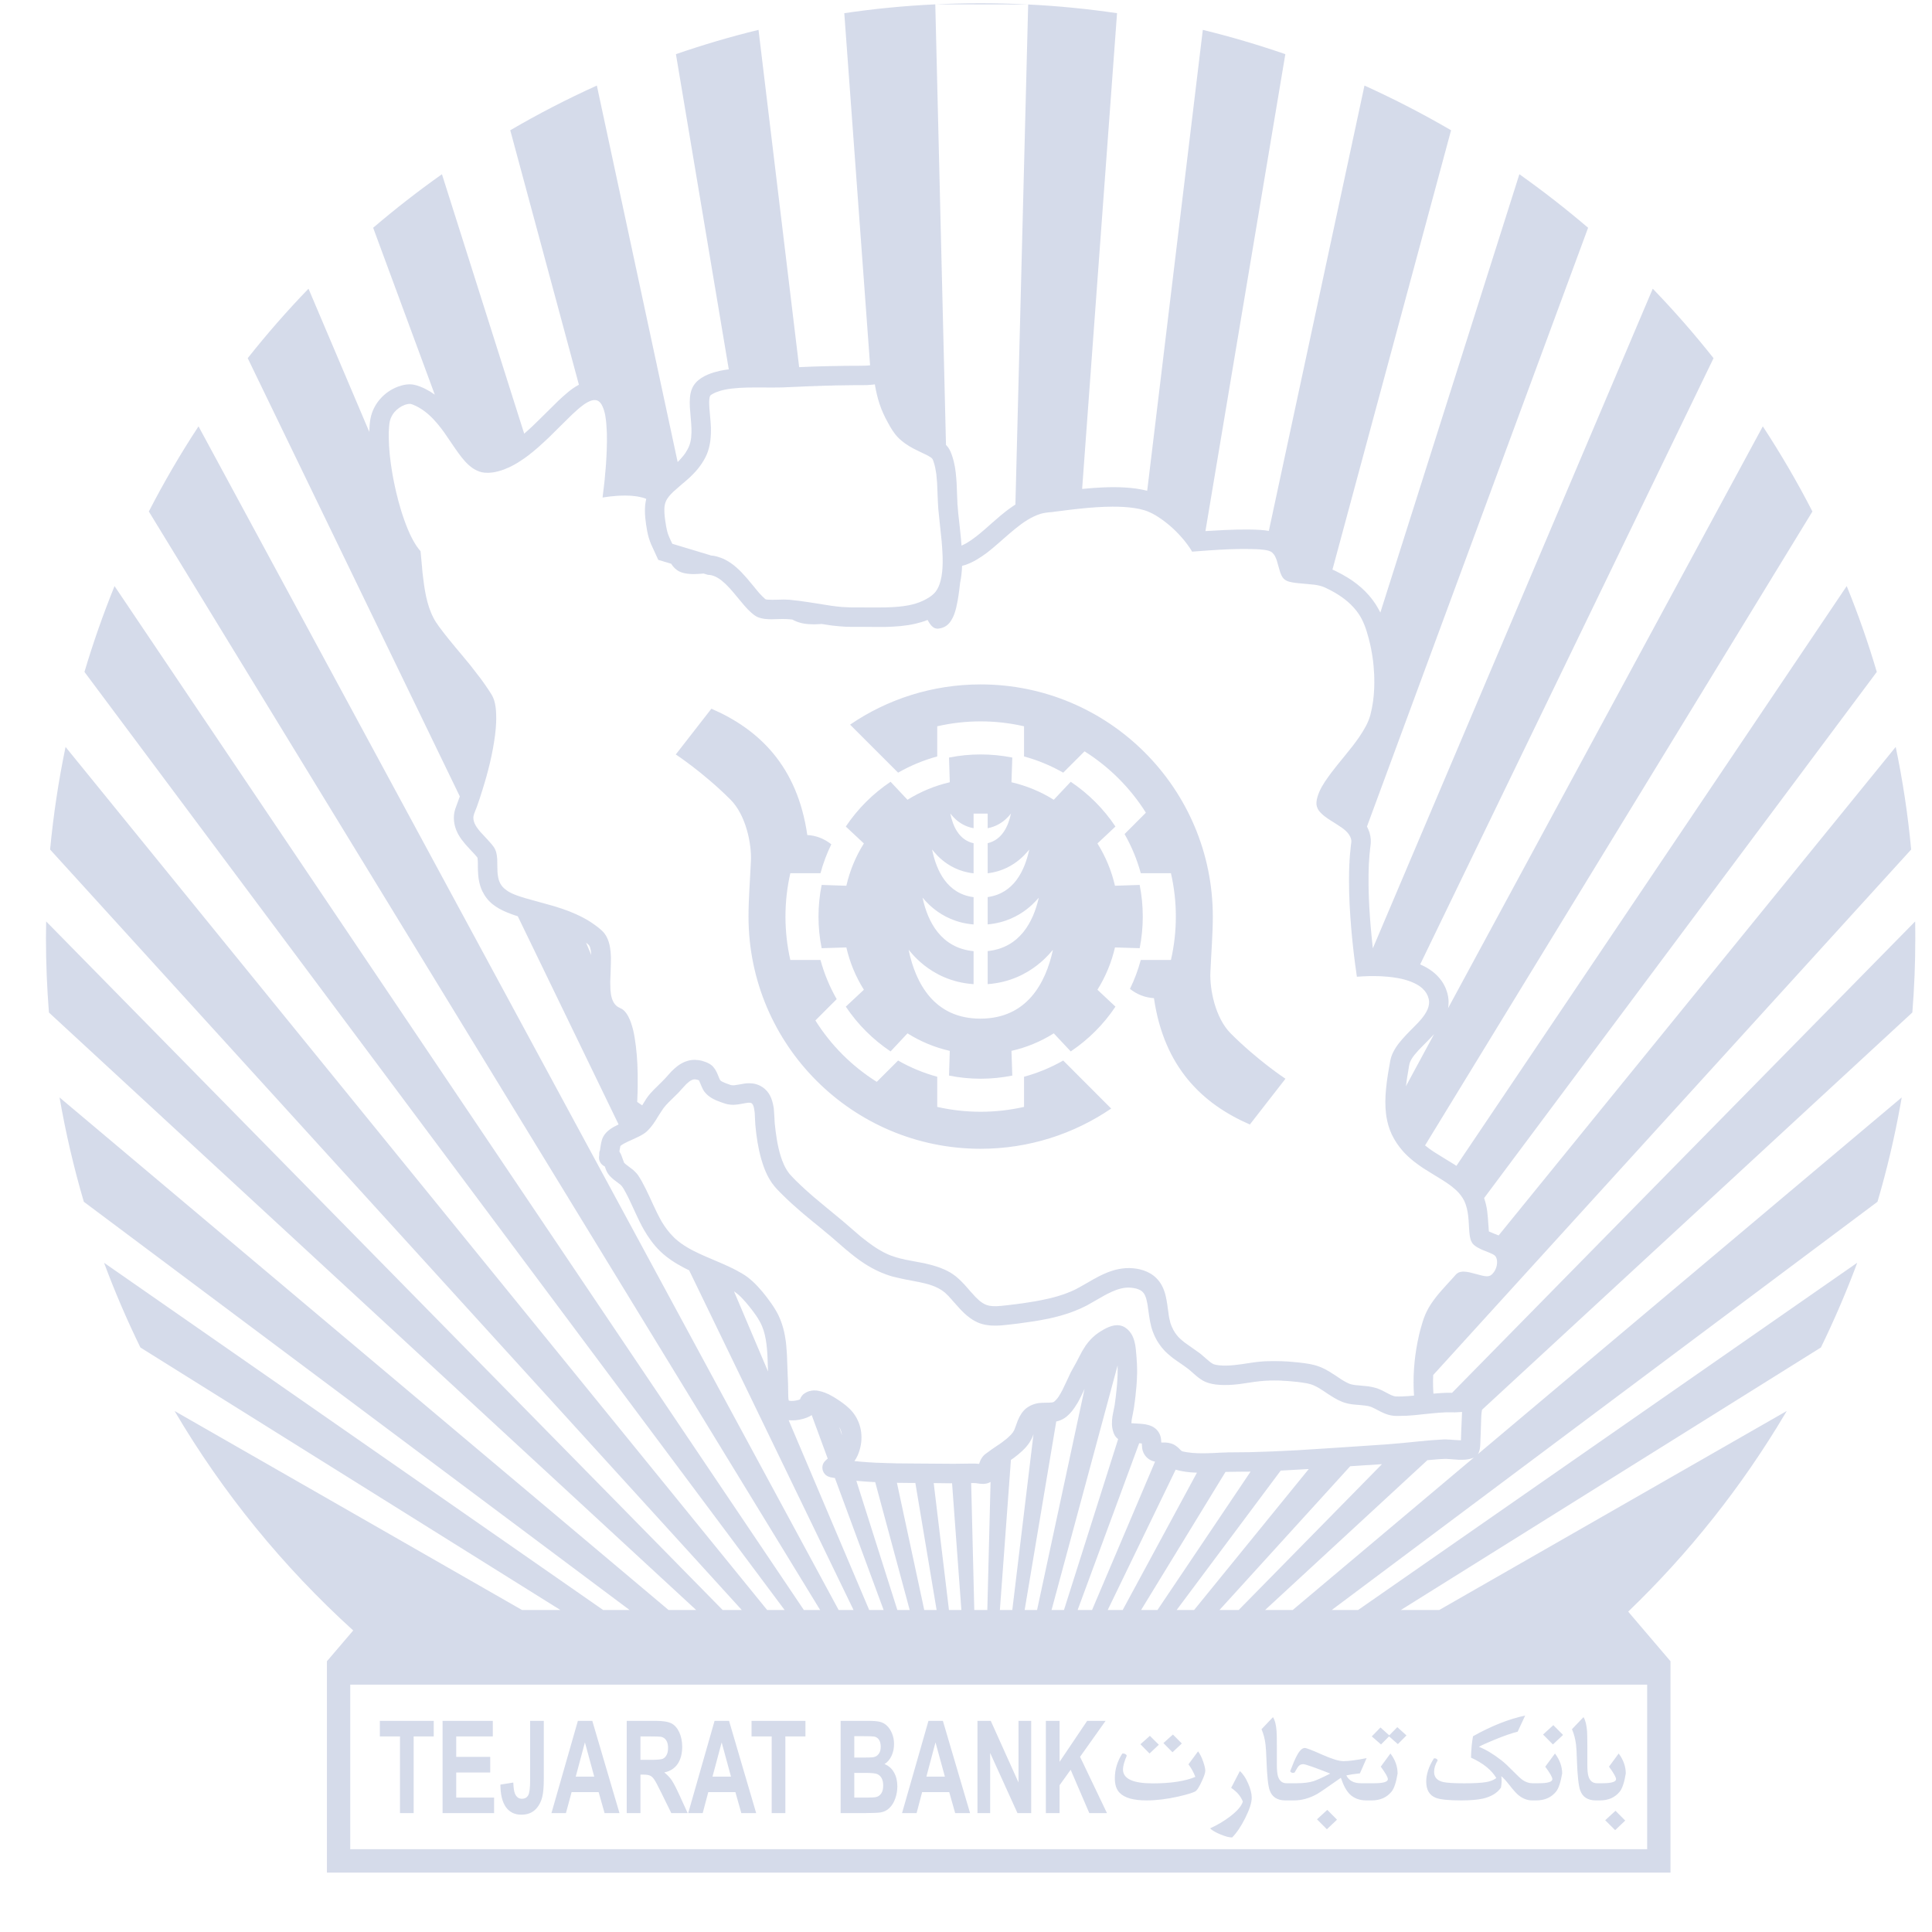 <svg width="28" height="28" viewBox="0 0 28 28" fill="none" xmlns="http://www.w3.org/2000/svg">
<g style="mix-blend-mode:multiply" opacity="0.2">
<path fill-rule="evenodd" clip-rule="evenodd" d="M24.21 27.139H4.738V24.076L5.119 23.63C4.104 22.709 3.229 21.637 2.53 20.449L7.565 23.333H8.121L2.035 19.529C1.84 19.13 1.664 18.721 1.508 18.301L8.741 23.333H9.124L1.215 17.417C1.07 16.924 0.952 16.419 0.863 15.905L9.689 23.333H10.089L0.709 14.674C0.681 14.317 0.666 13.957 0.666 13.593C0.666 13.513 0.667 13.434 0.669 13.354L10.473 23.333H10.75L0.726 12.312C0.774 11.808 0.849 11.312 0.95 10.825L11.118 23.333H11.371L1.224 9.738C1.35 9.314 1.496 8.899 1.66 8.494L11.65 23.333H11.886L2.157 7.413C2.376 6.988 2.616 6.576 2.877 6.179L12.154 23.333H12.37L9.988 18.411C9.963 18.399 9.937 18.386 9.912 18.373C9.789 18.308 9.671 18.233 9.569 18.135C9.474 18.043 9.396 17.934 9.33 17.819C9.247 17.672 9.183 17.514 9.109 17.362C9.086 17.317 9.063 17.272 9.038 17.229C9.023 17.205 9.011 17.186 8.99 17.168C8.957 17.141 8.922 17.118 8.889 17.091C8.858 17.064 8.826 17.035 8.805 16.999C8.787 16.97 8.776 16.937 8.765 16.905L8.764 16.905C8.74 16.892 8.721 16.878 8.705 16.855C8.69 16.834 8.682 16.808 8.681 16.782C8.68 16.759 8.684 16.76 8.685 16.738C8.685 16.732 8.684 16.727 8.684 16.721C8.685 16.696 8.687 16.694 8.695 16.671C8.7 16.636 8.705 16.601 8.712 16.566C8.719 16.533 8.727 16.503 8.743 16.473C8.789 16.388 8.879 16.337 8.965 16.296L7.504 13.279C7.492 13.275 7.481 13.272 7.457 13.264C7.308 13.213 7.152 13.146 7.053 13.017C7.028 12.985 7.007 12.95 6.989 12.913C6.968 12.869 6.954 12.823 6.944 12.775C6.932 12.719 6.928 12.661 6.926 12.604C6.925 12.548 6.928 12.492 6.921 12.436C6.92 12.432 6.921 12.432 6.918 12.428C6.908 12.415 6.898 12.403 6.887 12.39C6.84 12.339 6.791 12.289 6.745 12.236C6.708 12.192 6.672 12.147 6.644 12.096C6.6 12.018 6.575 11.929 6.578 11.839C6.579 11.798 6.587 11.759 6.599 11.721C6.62 11.661 6.643 11.602 6.664 11.542L3.59 5.191C3.867 4.841 4.161 4.505 4.471 4.184L5.352 6.259C5.354 6.194 5.357 6.127 5.37 6.063C5.411 5.853 5.568 5.678 5.767 5.604C5.841 5.576 5.927 5.56 6.005 5.577C6.061 5.589 6.114 5.611 6.166 5.637C6.213 5.661 6.258 5.688 6.301 5.719L5.408 3.301C5.728 3.028 6.06 2.769 6.405 2.525L7.597 6.285C7.636 6.252 7.673 6.217 7.71 6.183C7.841 6.059 7.966 5.93 8.095 5.805C8.185 5.722 8.28 5.633 8.39 5.576L7.395 1.888C7.8 1.651 8.219 1.435 8.65 1.24L9.821 6.696C9.831 6.687 9.84 6.678 9.849 6.668C9.88 6.635 9.91 6.6 9.935 6.562C9.956 6.53 9.975 6.496 9.989 6.46C10.02 6.379 10.023 6.292 10.021 6.206C10.017 6.104 10.004 6.003 9.998 5.901C9.994 5.809 9.994 5.714 10.031 5.628C10.087 5.5 10.225 5.433 10.352 5.395C10.377 5.388 10.403 5.381 10.43 5.375C10.47 5.366 10.511 5.36 10.552 5.354L10.562 5.353L9.796 0.785C10.187 0.65 10.586 0.532 10.993 0.433L11.582 5.321C11.655 5.317 11.697 5.316 11.798 5.312C11.947 5.308 12.095 5.304 12.243 5.302C12.346 5.3 12.451 5.303 12.554 5.299C12.573 5.298 12.591 5.296 12.61 5.295L12.236 0.191C12.669 0.127 13.109 0.084 13.555 0.063L13.71 6.448C13.722 6.46 13.733 6.473 13.743 6.487C13.769 6.523 13.786 6.568 13.8 6.61C13.835 6.713 13.851 6.823 13.859 6.932C13.863 6.979 13.866 7.027 13.867 7.074C13.87 7.15 13.872 7.226 13.876 7.301C13.879 7.349 13.884 7.397 13.888 7.444C13.902 7.568 13.916 7.692 13.928 7.817C13.931 7.847 13.933 7.877 13.935 7.907L13.938 7.906C13.962 7.895 13.985 7.884 14.008 7.871C14.103 7.815 14.189 7.744 14.272 7.672C14.348 7.606 14.423 7.538 14.5 7.473C14.542 7.439 14.541 7.439 14.583 7.406C14.627 7.373 14.671 7.341 14.716 7.312L14.901 0.065C15.336 0.086 15.765 0.129 16.189 0.191L15.683 7.086C15.889 7.066 16.096 7.053 16.303 7.065C16.411 7.072 16.521 7.085 16.626 7.113L17.432 0.433C17.838 0.532 18.237 0.65 18.628 0.785L17.47 7.697C17.559 7.691 17.649 7.686 17.738 7.682C17.819 7.679 17.854 7.677 17.936 7.675C18.045 7.673 18.155 7.673 18.265 7.68C18.306 7.683 18.348 7.687 18.389 7.694L19.775 1.24C20.205 1.435 20.624 1.651 21.03 1.888L19.311 8.255C19.325 8.261 19.338 8.267 19.352 8.273C19.416 8.304 19.479 8.339 19.539 8.376C19.72 8.488 19.879 8.642 19.98 8.83C19.989 8.846 19.997 8.862 20.005 8.878L22.02 2.525C22.364 2.769 22.696 3.028 23.016 3.301L19.811 11.979C19.842 12.036 19.862 12.099 19.866 12.164C19.869 12.207 19.864 12.248 19.858 12.29C19.854 12.322 19.851 12.355 19.848 12.387C19.842 12.458 19.842 12.457 19.838 12.528C19.822 12.935 19.852 13.34 19.896 13.744L23.953 4.184C24.263 4.505 24.557 4.841 24.834 5.191L20.582 13.977C20.708 14.031 20.82 14.109 20.899 14.225C20.927 14.267 20.95 14.312 20.966 14.361C20.984 14.413 20.994 14.467 20.994 14.523C20.994 14.552 20.992 14.582 20.987 14.611L25.548 6.179C25.808 6.576 26.049 6.988 26.267 7.413L20.653 16.6C20.693 16.633 20.735 16.663 20.778 16.692C20.877 16.756 20.98 16.815 21.08 16.878C21.089 16.884 21.098 16.89 21.107 16.897L26.764 8.494C26.929 8.899 27.075 9.314 27.2 9.738L21.509 17.363C21.519 17.393 21.528 17.424 21.536 17.456C21.566 17.584 21.566 17.716 21.578 17.847C21.622 17.868 21.668 17.884 21.713 17.902L21.719 17.905L27.474 10.825C27.576 11.312 27.651 11.808 27.698 12.312L20.771 19.928C20.77 19.951 20.769 19.975 20.769 19.998C20.768 20.064 20.769 20.131 20.774 20.198L20.791 20.196C20.847 20.191 20.847 20.191 20.903 20.188C20.96 20.186 20.96 20.185 21.017 20.185C21.026 20.185 21.035 20.186 21.044 20.186L27.756 13.354L27.757 13.414C27.758 13.473 27.758 13.533 27.758 13.593C27.758 13.957 27.744 14.317 27.715 14.674L21.479 20.431C21.476 20.447 21.474 20.464 21.471 20.48C21.466 20.524 21.465 20.626 21.463 20.67C21.46 20.761 21.457 20.851 21.453 20.941C21.451 20.982 21.446 21.017 21.43 21.054C21.427 21.061 21.423 21.068 21.419 21.074L27.561 15.905L27.544 16.002C27.458 16.483 27.346 16.955 27.21 17.417L19.301 23.333H19.683L26.916 18.301L26.887 18.38C26.738 18.772 26.572 19.155 26.39 19.529L20.303 23.333H20.859L25.895 20.449L25.867 20.496C25.241 21.55 24.476 22.512 23.597 23.357L24.21 24.076V27.139ZM23.872 24.415H5.076V26.8H23.872V24.415ZM18.141 26.053C18.141 26.126 18.109 26.225 18.045 26.352C17.984 26.473 17.921 26.566 17.857 26.63C17.815 26.63 17.759 26.616 17.688 26.586C17.618 26.557 17.568 26.528 17.537 26.498C17.647 26.448 17.745 26.389 17.831 26.323C17.933 26.244 17.993 26.174 18.012 26.11C17.984 26.035 17.928 25.968 17.843 25.911L17.969 25.668C18.014 25.707 18.054 25.766 18.088 25.845C18.123 25.924 18.141 25.993 18.141 26.053ZM23.554 26.385L23.408 26.524L23.264 26.38L23.413 26.243L23.554 26.385ZM19.377 26.372L19.23 26.511L19.087 26.367L19.236 26.23L19.377 26.372ZM7.683 24.94H7.881V25.786C7.881 25.897 7.874 25.982 7.859 26.041C7.84 26.119 7.805 26.182 7.755 26.229C7.704 26.276 7.638 26.3 7.555 26.3C7.458 26.3 7.384 26.263 7.331 26.189C7.279 26.115 7.253 26.006 7.252 25.864L7.439 25.834C7.442 25.911 7.45 25.965 7.464 25.997C7.486 26.045 7.518 26.069 7.562 26.069C7.606 26.069 7.637 26.052 7.656 26.017C7.674 25.983 7.683 25.912 7.683 25.803V24.94ZM8.978 26.277H8.762L8.676 25.973H8.284L8.202 26.277H7.992L8.375 24.94H8.584L8.978 26.277ZM7.142 25.166H6.612V25.462H7.105V25.688H6.612V26.052H7.161V26.277H6.414V24.94H7.142V25.166ZM9.282 26.277H9.083V24.94H9.501C9.606 24.94 9.682 24.952 9.73 24.976C9.777 25 9.815 25.043 9.844 25.104C9.872 25.165 9.887 25.236 9.887 25.315C9.887 25.415 9.865 25.498 9.822 25.563C9.778 25.628 9.714 25.67 9.627 25.687C9.67 25.721 9.706 25.758 9.734 25.799C9.762 25.84 9.799 25.912 9.847 26.016L9.966 26.277H9.729L9.586 25.986C9.535 25.882 9.5 25.816 9.481 25.789C9.463 25.762 9.443 25.744 9.422 25.734C9.401 25.724 9.368 25.719 9.322 25.719H9.282V26.277ZM10.959 26.277H10.744L10.658 25.973H10.265L10.184 26.277H9.974L10.356 24.94H10.566L10.959 26.277ZM11.673 25.166H11.382V26.277H11.184V25.166H10.892V24.94H11.673V25.166ZM12.517 26.277H12.183V24.94H12.575C12.653 24.94 12.711 24.944 12.749 24.953C12.787 24.962 12.822 24.98 12.852 25.008C12.882 25.036 12.907 25.073 12.927 25.12C12.947 25.166 12.957 25.219 12.957 25.276C12.957 25.339 12.945 25.396 12.92 25.449C12.895 25.501 12.862 25.54 12.819 25.566C12.879 25.59 12.925 25.631 12.957 25.688C12.989 25.745 13.005 25.812 13.005 25.889C13.005 25.95 12.995 26.009 12.974 26.067C12.954 26.124 12.925 26.17 12.889 26.204C12.853 26.239 12.809 26.26 12.756 26.268C12.723 26.273 12.643 26.276 12.517 26.277ZM14.059 26.277H13.843L13.757 25.973H13.364L13.284 26.277H13.073L13.456 24.94H13.665L14.059 26.277ZM14.35 26.277H14.166V24.94H14.359L14.761 25.833V24.94H14.945V26.277H14.746L14.35 25.405V26.277ZM15.356 26.277H15.157V24.94H15.356V25.534L15.756 24.94H16.023L15.653 25.461L16.043 26.277H15.787L15.517 25.649L15.356 25.873V26.277ZM6.286 25.166H5.995V26.277H5.797V25.166H5.505V24.94H6.286V25.166ZM22.264 26.093H22.205C22.138 26.093 22.074 26.069 22.013 26.022C21.98 25.996 21.937 25.949 21.884 25.881C21.831 25.813 21.789 25.767 21.758 25.742C21.761 25.764 21.763 25.786 21.763 25.81C21.763 25.841 21.759 25.874 21.753 25.908C21.699 25.986 21.611 26.039 21.49 26.067C21.413 26.084 21.308 26.093 21.175 26.093C20.994 26.093 20.871 26.08 20.808 26.055C20.716 26.018 20.67 25.94 20.67 25.82C20.67 25.713 20.707 25.6 20.782 25.483C20.81 25.481 20.828 25.491 20.836 25.513C20.801 25.571 20.784 25.626 20.784 25.68C20.784 25.756 20.827 25.805 20.914 25.826C20.963 25.838 21.065 25.845 21.22 25.845C21.364 25.845 21.468 25.839 21.534 25.828C21.594 25.819 21.645 25.799 21.686 25.769C21.616 25.651 21.494 25.553 21.319 25.473C21.322 25.35 21.332 25.247 21.348 25.163C21.611 25.015 21.863 24.915 22.104 24.863L21.995 25.097C21.91 25.118 21.8 25.156 21.666 25.211C21.558 25.255 21.48 25.29 21.433 25.316C21.528 25.352 21.637 25.417 21.76 25.512C21.806 25.548 21.863 25.601 21.93 25.67C21.991 25.732 22.035 25.774 22.063 25.794C22.109 25.827 22.158 25.844 22.208 25.844H22.301C22.433 25.844 22.498 25.824 22.498 25.785C22.498 25.757 22.464 25.697 22.395 25.604L22.536 25.413C22.605 25.505 22.64 25.602 22.64 25.703C22.618 25.831 22.589 25.919 22.552 25.965C22.483 26.05 22.388 26.093 22.264 26.093ZM23.187 26.093H23.128C23.012 26.093 22.937 26.045 22.902 25.949C22.878 25.884 22.862 25.74 22.854 25.515C22.851 25.404 22.846 25.327 22.841 25.284C22.83 25.2 22.811 25.126 22.782 25.061L22.949 24.886C22.977 24.93 22.994 24.999 23.001 25.091C23.003 25.124 23.005 25.195 23.005 25.303V25.572C23.005 25.652 23.01 25.71 23.022 25.746C23.042 25.811 23.084 25.844 23.146 25.844H23.224C23.355 25.844 23.421 25.824 23.421 25.785C23.421 25.757 23.387 25.697 23.319 25.604L23.459 25.413C23.528 25.505 23.562 25.602 23.562 25.703C23.541 25.831 23.512 25.919 23.475 25.965C23.407 26.05 23.311 26.093 23.187 26.093ZM17.468 25.664C17.468 25.693 17.451 25.744 17.416 25.818C17.382 25.892 17.354 25.938 17.332 25.956C17.305 25.977 17.221 26.004 17.081 26.036C16.914 26.074 16.76 26.093 16.618 26.093C16.427 26.093 16.296 26.056 16.225 25.981C16.179 25.934 16.157 25.864 16.157 25.771C16.157 25.645 16.193 25.526 16.265 25.414C16.268 25.413 16.271 25.413 16.275 25.413C16.302 25.413 16.32 25.424 16.33 25.444C16.293 25.532 16.275 25.598 16.275 25.644C16.275 25.779 16.419 25.846 16.708 25.846C16.97 25.846 17.176 25.814 17.324 25.752C17.299 25.686 17.265 25.625 17.224 25.57L17.363 25.382C17.39 25.417 17.416 25.467 17.438 25.532C17.458 25.591 17.468 25.635 17.468 25.664ZM18.753 26.093H18.629C18.513 26.093 18.437 26.045 18.402 25.949C18.378 25.884 18.363 25.74 18.355 25.515C18.351 25.404 18.346 25.327 18.341 25.284C18.331 25.2 18.311 25.126 18.283 25.061L18.449 24.886C18.477 24.93 18.495 24.999 18.501 25.091C18.504 25.124 18.505 25.195 18.505 25.303V25.572C18.505 25.652 18.511 25.71 18.522 25.746C18.543 25.811 18.584 25.844 18.646 25.844H18.794C18.892 25.844 18.973 25.834 19.037 25.814C19.08 25.8 19.161 25.764 19.279 25.704C19.048 25.613 18.918 25.568 18.888 25.568C18.861 25.568 18.84 25.576 18.823 25.593C18.809 25.608 18.789 25.64 18.763 25.688C18.754 25.692 18.745 25.694 18.737 25.694C18.721 25.694 18.708 25.686 18.698 25.67C18.739 25.562 18.771 25.488 18.793 25.448C18.833 25.371 18.872 25.333 18.91 25.333C18.934 25.333 19.017 25.365 19.16 25.429C19.302 25.492 19.406 25.524 19.471 25.524C19.542 25.524 19.654 25.51 19.806 25.48L19.709 25.701C19.63 25.709 19.564 25.719 19.512 25.73C19.549 25.806 19.619 25.844 19.724 25.844H19.917C20.048 25.844 20.114 25.824 20.114 25.785C20.114 25.757 20.08 25.697 20.011 25.604L20.151 25.413C20.221 25.505 20.255 25.602 20.255 25.703C20.234 25.831 20.205 25.919 20.168 25.965C20.099 26.05 20.003 26.093 19.88 26.093H19.805C19.702 26.093 19.621 26.062 19.56 26.001C19.511 25.952 19.469 25.873 19.433 25.765C19.239 25.902 19.124 25.98 19.087 26.001C18.977 26.062 18.866 26.093 18.753 26.093ZM12.541 25.694H12.381V26.052H12.565C12.636 26.052 12.681 26.049 12.701 26.043C12.73 26.036 12.754 26.018 12.773 25.99C12.791 25.962 12.8 25.924 12.8 25.876C12.8 25.836 12.793 25.802 12.779 25.774C12.765 25.746 12.744 25.726 12.717 25.713C12.69 25.7 12.631 25.694 12.541 25.694ZM13.694 25.748L13.558 25.252L13.426 25.748H13.694ZM8.612 25.748L8.477 25.252L8.344 25.748H8.612ZM10.594 25.748L10.459 25.252L10.326 25.748H10.594ZM9.437 25.166H9.282V25.505H9.428C9.524 25.505 9.583 25.5 9.607 25.489C9.63 25.478 9.649 25.459 9.662 25.432C9.676 25.406 9.682 25.372 9.682 25.332C9.682 25.287 9.674 25.251 9.656 25.223C9.638 25.195 9.613 25.178 9.581 25.171C9.565 25.168 9.517 25.166 9.437 25.166ZM12.495 25.162H12.381V25.472H12.511C12.588 25.472 12.636 25.47 12.655 25.467C12.689 25.462 12.716 25.445 12.735 25.419C12.755 25.393 12.764 25.358 12.764 25.315C12.764 25.273 12.756 25.24 12.739 25.214C12.722 25.188 12.697 25.172 12.665 25.167C12.645 25.164 12.588 25.162 12.495 25.162ZM16.795 25.286L16.66 25.413L16.528 25.279L16.665 25.157L16.795 25.286ZM17.128 25.268L16.993 25.395L16.861 25.262L16.999 25.138L17.128 25.268ZM22.653 25.144L22.506 25.282L22.363 25.138L22.512 25.002L22.653 25.144ZM20.384 25.151L20.259 25.277L20.131 25.165L20.015 25.282L19.881 25.165L20.007 25.036L20.134 25.15L20.251 25.031L20.384 25.151ZM12.806 23.333L12.1 21.421L12.084 21.418L12.033 21.409C12.009 21.402 11.988 21.394 11.968 21.377C11.923 21.339 11.907 21.276 11.927 21.221C11.936 21.197 11.951 21.18 11.969 21.162L11.996 21.139L11.764 20.509C11.741 20.524 11.717 20.536 11.691 20.546C11.658 20.559 11.623 20.568 11.588 20.575C11.57 20.578 11.552 20.581 11.533 20.583C11.5 20.586 11.465 20.586 11.43 20.583L12.597 23.333H12.806ZM13.005 23.333H13.184L12.684 21.48C12.593 21.476 12.502 21.47 12.411 21.461L13.005 23.333ZM13.395 23.333H13.574L13.266 21.492L13.183 21.492L12.999 21.49L13.395 23.333ZM13.753 23.333H13.933L13.798 21.496L13.768 21.497C13.69 21.496 13.611 21.495 13.532 21.494L13.753 23.333ZM14.309 23.333L14.356 21.477C14.29 21.518 14.217 21.506 14.143 21.495C14.127 21.493 14.11 21.494 14.094 21.494L14.075 21.493L14.12 23.333H14.309ZM14.671 23.333L14.978 20.787C14.973 20.8 14.968 20.813 14.963 20.826C14.95 20.855 14.936 20.882 14.919 20.908C14.861 20.995 14.778 21.064 14.696 21.127C14.681 21.137 14.666 21.148 14.651 21.158L14.491 23.333H14.671ZM15.03 23.333L15.718 20.129C15.702 20.163 15.686 20.198 15.67 20.232C15.649 20.272 15.65 20.272 15.629 20.311C15.559 20.431 15.472 20.559 15.33 20.596C15.322 20.598 15.315 20.599 15.308 20.601L14.85 23.333H15.03ZM15.24 23.333H15.42L16.205 20.856C16.192 20.847 16.181 20.837 16.171 20.824C16.152 20.8 16.139 20.77 16.131 20.74C16.11 20.672 16.113 20.601 16.122 20.532C16.125 20.515 16.129 20.494 16.132 20.477C16.139 20.44 16.147 20.404 16.154 20.367C16.166 20.291 16.174 20.214 16.182 20.138C16.192 20.042 16.198 19.947 16.198 19.851C16.198 19.83 16.197 19.81 16.197 19.789L15.24 23.333ZM15.618 23.333H15.827L16.74 21.183C16.724 21.18 16.709 21.176 16.694 21.17C16.631 21.145 16.582 21.092 16.562 21.027C16.552 20.996 16.55 20.963 16.549 20.931L16.548 20.92C16.536 20.919 16.523 20.917 16.51 20.916L15.618 23.333ZM16.054 23.333H16.271L17.347 21.343C17.274 21.341 17.201 21.335 17.129 21.321C17.099 21.315 17.068 21.309 17.039 21.299L16.054 23.333ZM16.775 23.333L18.124 21.328C18.003 21.329 17.882 21.329 17.761 21.332L16.538 23.333H16.775ZM17.306 23.333L18.967 21.291L18.957 21.291C18.825 21.299 18.693 21.306 18.561 21.313L17.053 23.333H17.306ZM17.952 23.333L20.028 21.22C19.949 21.225 19.871 21.23 19.792 21.235L19.568 21.25L17.674 23.333H17.952ZM18.735 23.333L21.36 21.124C21.319 21.144 21.27 21.152 21.228 21.155C21.218 21.156 21.208 21.156 21.198 21.156C21.178 21.157 21.158 21.157 21.138 21.156C21.11 21.155 21.085 21.153 21.056 21.15C21.021 21.148 20.987 21.144 20.952 21.143C20.895 21.144 20.838 21.149 20.781 21.154C20.75 21.156 20.718 21.159 20.687 21.162L18.335 23.333H18.735ZM11.784 20.152C11.787 20.152 11.79 20.151 11.794 20.151C11.817 20.151 11.817 20.151 11.84 20.153C11.847 20.154 11.853 20.155 11.86 20.157L11.862 20.157C11.868 20.158 11.874 20.16 11.88 20.161L11.883 20.162C11.889 20.163 11.895 20.164 11.901 20.166L11.908 20.168L11.914 20.17L11.923 20.172L11.929 20.175L11.935 20.177L11.943 20.179L11.951 20.182L11.962 20.186L11.972 20.191L11.982 20.195L11.993 20.2L12.001 20.203L12.014 20.209C12.06 20.232 12.105 20.259 12.148 20.288C12.225 20.339 12.301 20.396 12.36 20.469C12.482 20.622 12.514 20.823 12.46 21.009C12.443 21.069 12.419 21.125 12.383 21.175L12.382 21.175C12.457 21.183 12.532 21.189 12.607 21.194L12.617 21.194L12.683 21.198L12.701 21.199L12.769 21.201L12.849 21.204L12.931 21.206L12.992 21.208C13.068 21.209 13.143 21.209 13.219 21.21L13.498 21.212C13.588 21.212 13.679 21.213 13.77 21.214L13.85 21.214L13.996 21.212L14.001 21.212C14.033 21.211 14.065 21.211 14.097 21.211C14.139 21.212 14.139 21.21 14.18 21.215L14.19 21.216C14.196 21.198 14.202 21.181 14.21 21.163C14.226 21.13 14.246 21.101 14.275 21.077C14.306 21.053 14.336 21.031 14.368 21.009L14.448 20.954L14.489 20.927L14.528 20.899C14.552 20.881 14.574 20.863 14.597 20.845L14.619 20.824L14.631 20.813L14.642 20.802L14.653 20.791L14.658 20.785L14.663 20.779L14.668 20.773L14.673 20.767L14.68 20.758L14.684 20.751C14.699 20.73 14.708 20.704 14.717 20.679C14.728 20.649 14.739 20.618 14.75 20.588C14.761 20.562 14.761 20.562 14.774 20.536C14.793 20.501 14.813 20.468 14.841 20.439C14.893 20.386 14.96 20.353 15.032 20.338L15.045 20.336C15.049 20.335 15.054 20.334 15.059 20.334C15.122 20.326 15.185 20.333 15.248 20.325C15.256 20.323 15.265 20.322 15.273 20.317L15.283 20.309L15.292 20.301L15.295 20.298L15.304 20.289L15.312 20.28L15.32 20.271L15.328 20.261L15.331 20.257L15.338 20.247L15.345 20.237L15.355 20.22L15.363 20.207L15.371 20.194L15.376 20.184C15.384 20.17 15.392 20.156 15.399 20.142C15.441 20.058 15.479 19.971 15.52 19.886C15.544 19.84 15.572 19.795 15.596 19.749C15.625 19.694 15.653 19.638 15.683 19.583C15.701 19.554 15.718 19.526 15.737 19.497C15.759 19.468 15.781 19.439 15.806 19.413C15.828 19.39 15.851 19.368 15.876 19.348L15.887 19.339L15.896 19.333L15.905 19.326L15.916 19.318L15.922 19.314L15.937 19.304L15.938 19.303C15.945 19.299 15.952 19.295 15.958 19.291C16.05 19.234 16.163 19.178 16.271 19.221C16.295 19.23 16.318 19.246 16.338 19.263L16.338 19.264C16.359 19.281 16.376 19.302 16.391 19.324C16.414 19.358 16.429 19.397 16.44 19.436C16.461 19.51 16.464 19.587 16.471 19.663C16.477 19.74 16.481 19.817 16.48 19.895C16.479 19.962 16.475 20.029 16.47 20.096L16.469 20.099L16.469 20.101C16.468 20.116 16.467 20.131 16.465 20.145C16.463 20.164 16.462 20.182 16.459 20.2L16.458 20.217L16.455 20.244L16.453 20.257L16.452 20.266L16.451 20.277L16.449 20.292L16.446 20.317L16.444 20.327L16.436 20.389C16.428 20.45 16.412 20.511 16.402 20.572C16.4 20.589 16.398 20.606 16.397 20.623L16.397 20.626C16.439 20.63 16.482 20.631 16.524 20.634L16.546 20.636L16.561 20.637L16.579 20.64L16.589 20.641L16.598 20.642L16.611 20.645C16.631 20.649 16.651 20.654 16.67 20.661C16.739 20.686 16.793 20.737 16.816 20.808C16.827 20.84 16.829 20.873 16.83 20.906L16.857 20.906L16.862 20.906L16.876 20.906L16.894 20.906C16.952 20.91 17.005 20.925 17.051 20.961C17.065 20.971 17.078 20.983 17.09 20.995C17.102 21.007 17.114 21.021 17.129 21.031L17.137 21.034L17.146 21.036L17.164 21.04C17.176 21.043 17.189 21.045 17.202 21.047C17.303 21.063 17.406 21.064 17.51 21.061L17.533 21.06L17.568 21.059L17.711 21.052L17.747 21.051C17.759 21.05 17.771 21.05 17.783 21.05L17.784 21.049C17.892 21.049 18.001 21.048 18.109 21.046C18.184 21.044 18.259 21.042 18.334 21.039L18.417 21.036L18.442 21.035L18.547 21.03L18.558 21.03L18.655 21.025L18.677 21.024L18.801 21.018C18.937 21.01 19.073 21.001 19.209 20.992L19.515 20.972L19.842 20.95L20.108 20.932C20.185 20.926 20.262 20.919 20.338 20.912C20.416 20.904 20.493 20.897 20.57 20.889L20.596 20.887L20.63 20.884L20.652 20.881L20.678 20.879L20.686 20.878C20.71 20.876 20.735 20.874 20.759 20.872C20.816 20.868 20.872 20.864 20.929 20.861L20.944 20.861H20.949L20.959 20.861L20.969 20.862L20.989 20.863L21.01 20.864C21.064 20.867 21.117 20.873 21.171 20.874H21.173C21.175 20.77 21.181 20.666 21.185 20.562L21.189 20.463C21.163 20.464 21.136 20.466 21.109 20.468L21.083 20.469C21.063 20.469 21.044 20.468 21.025 20.468L20.996 20.468C20.986 20.468 20.976 20.468 20.967 20.468L20.938 20.469L20.911 20.471L20.856 20.474L20.829 20.477L20.798 20.479L20.768 20.482C20.678 20.49 20.588 20.501 20.498 20.51C20.443 20.514 20.443 20.514 20.388 20.518C20.34 20.52 20.294 20.521 20.246 20.521L20.232 20.52L20.224 20.52L20.222 20.52C20.217 20.52 20.211 20.52 20.201 20.519C20.147 20.514 20.097 20.499 20.048 20.477C19.991 20.452 19.938 20.419 19.881 20.394C19.866 20.387 19.851 20.383 19.834 20.379L19.82 20.376L19.806 20.374L19.8 20.373L19.792 20.372L19.786 20.371L19.778 20.37L19.767 20.369L19.749 20.367L19.72 20.364C19.682 20.361 19.645 20.358 19.607 20.354C19.575 20.35 19.576 20.35 19.544 20.344C19.51 20.336 19.476 20.327 19.444 20.313C19.409 20.299 19.376 20.282 19.344 20.263L19.342 20.262C19.333 20.257 19.324 20.251 19.315 20.246L19.314 20.245L19.296 20.234L19.289 20.23L19.286 20.228L19.283 20.226L19.276 20.221L19.268 20.216L19.258 20.21L19.24 20.198L19.236 20.195L19.231 20.192L19.229 20.191L19.186 20.162L19.163 20.147L19.148 20.138L19.141 20.133L19.115 20.117C19.089 20.102 19.063 20.088 19.035 20.076L19.023 20.071L19.02 20.07L19.013 20.068L19 20.063L18.995 20.062C18.957 20.05 18.918 20.044 18.878 20.038C18.834 20.031 18.789 20.026 18.744 20.022C18.688 20.016 18.631 20.012 18.574 20.01L18.569 20.009L18.537 20.008L18.53 20.008L18.504 20.008L18.495 20.008L18.469 20.007L18.462 20.007L18.43 20.008L18.424 20.008L18.397 20.008L18.387 20.009L18.365 20.01L18.353 20.01L18.321 20.012L18.289 20.015L18.252 20.018L18.241 20.02L18.213 20.023L18.203 20.024L18.167 20.029L18.113 20.037C18.063 20.044 18.014 20.052 17.964 20.059C17.92 20.064 17.92 20.064 17.876 20.068C17.79 20.074 17.704 20.076 17.618 20.065C17.551 20.056 17.488 20.041 17.429 20.006L17.419 20L17.417 19.998L17.416 19.998L17.413 19.996L17.41 19.994L17.407 19.992L17.402 19.989L17.393 19.983L17.391 19.981L17.39 19.981C17.385 19.977 17.379 19.973 17.374 19.969L17.373 19.968L17.37 19.966L17.363 19.961L17.357 19.956L17.355 19.954L17.353 19.953L17.351 19.951L17.347 19.948L17.337 19.94L17.33 19.933L17.326 19.93L17.323 19.928L17.32 19.925L17.313 19.919L17.302 19.91L17.286 19.895C17.267 19.879 17.249 19.863 17.23 19.847C17.155 19.788 17.074 19.738 16.998 19.682C16.99 19.675 16.982 19.669 16.974 19.662L16.967 19.657L16.961 19.651L16.959 19.65C16.954 19.646 16.948 19.641 16.943 19.636L16.94 19.634L16.928 19.623L16.926 19.622L16.924 19.62L16.913 19.61L16.91 19.607L16.907 19.604L16.904 19.601L16.898 19.596L16.893 19.591L16.89 19.587L16.887 19.585L16.884 19.582L16.873 19.57L16.872 19.569C16.867 19.563 16.862 19.558 16.857 19.552C16.852 19.547 16.847 19.541 16.843 19.535L16.842 19.534L16.838 19.53L16.832 19.522L16.829 19.518L16.827 19.515L16.824 19.512L16.82 19.507L16.816 19.5L16.813 19.497L16.811 19.494L16.809 19.491L16.799 19.477L16.799 19.477C16.795 19.471 16.791 19.465 16.787 19.458L16.786 19.458L16.784 19.454L16.777 19.443L16.775 19.44L16.774 19.438L16.771 19.433L16.767 19.427L16.764 19.421L16.762 19.417L16.76 19.414L16.758 19.41L16.753 19.401L16.751 19.396L16.75 19.395L16.749 19.393L16.741 19.377L16.74 19.375L16.739 19.374L16.732 19.358L16.731 19.356L16.73 19.354L16.728 19.349L16.724 19.34L16.722 19.336L16.721 19.332L16.719 19.328L16.717 19.323L16.714 19.316L16.712 19.311L16.711 19.308L16.71 19.305L16.706 19.295L16.704 19.288L16.703 19.287L16.703 19.286C16.695 19.265 16.689 19.243 16.683 19.221C16.656 19.116 16.647 19.008 16.63 18.901C16.625 18.877 16.62 18.853 16.614 18.829C16.604 18.795 16.593 18.762 16.57 18.735C16.55 18.71 16.523 18.694 16.493 18.684L16.48 18.679L16.479 18.679L16.466 18.675L16.463 18.674L16.451 18.672L16.433 18.668C16.41 18.664 16.387 18.661 16.363 18.661L16.349 18.661C16.339 18.661 16.33 18.661 16.32 18.662C16.224 18.67 16.134 18.709 16.049 18.752L16.009 18.773C15.922 18.821 15.837 18.873 15.749 18.921C15.693 18.95 15.635 18.976 15.576 18.999L15.575 18.999L15.574 19L15.566 19.003L15.552 19.008L15.548 19.01L15.544 19.011L15.537 19.014L15.528 19.017L15.52 19.02L15.514 19.022L15.509 19.024L15.504 19.026L15.491 19.03L15.483 19.033L15.481 19.034C15.472 19.037 15.463 19.039 15.454 19.042L15.453 19.043L15.446 19.045L15.43 19.05L15.426 19.051L15.422 19.052L15.415 19.055L15.405 19.057L15.398 19.06L15.392 19.061L15.386 19.063L15.38 19.065L15.369 19.068L15.361 19.07L15.358 19.071L15.356 19.072L15.334 19.077L15.33 19.079L15.32 19.081L15.306 19.085L15.303 19.085L15.299 19.087L15.289 19.089L15.281 19.091L15.277 19.092C15.262 19.096 15.246 19.099 15.231 19.103L15.23 19.103L15.229 19.103L15.205 19.109L15.18 19.114L15.173 19.115C15.048 19.141 14.922 19.16 14.796 19.176C14.784 19.178 14.773 19.179 14.761 19.181C14.719 19.186 14.677 19.191 14.634 19.196C14.616 19.198 14.597 19.2 14.578 19.202L14.576 19.203L14.567 19.203L14.552 19.205L14.55 19.205L14.547 19.205L14.538 19.206L14.525 19.207L14.521 19.208L14.518 19.208L14.509 19.209L14.497 19.209L14.493 19.21L14.489 19.21L14.48 19.21L14.469 19.211L14.464 19.211L14.459 19.211L14.451 19.212L14.441 19.212L14.436 19.212L14.43 19.212L14.422 19.212L14.414 19.212C14.331 19.212 14.25 19.2 14.172 19.167C14.115 19.142 14.063 19.108 14.016 19.068L14.014 19.067L14.007 19.061L14 19.055L13.998 19.053L13.997 19.052C13.986 19.042 13.975 19.032 13.964 19.022L13.963 19.02L13.96 19.018L13.955 19.012L13.947 19.005L13.942 19L13.938 18.996L13.928 18.986L13.921 18.977L13.917 18.974L13.915 18.972C13.908 18.964 13.901 18.956 13.894 18.949L13.893 18.948L13.89 18.944L13.879 18.932L13.874 18.927L13.869 18.921L13.848 18.898L13.846 18.896L13.845 18.895L13.845 18.894L13.808 18.853L13.789 18.83L13.777 18.817L13.771 18.811L13.75 18.787C13.732 18.769 13.713 18.751 13.694 18.733L13.681 18.724L13.677 18.72L13.669 18.714L13.664 18.71L13.656 18.705L13.651 18.701L13.644 18.697L13.637 18.692L13.631 18.689L13.623 18.684L13.617 18.681L13.609 18.676L13.604 18.673L13.595 18.668C13.484 18.611 13.355 18.587 13.233 18.564L13.152 18.548L13.143 18.547C13.119 18.542 13.095 18.537 13.07 18.532C13.023 18.522 12.976 18.511 12.929 18.499C12.921 18.496 12.913 18.494 12.904 18.491L12.902 18.491L12.896 18.488L12.884 18.485L12.879 18.483L12.876 18.482L12.87 18.48L12.862 18.477L12.854 18.474L12.849 18.473L12.845 18.471L12.84 18.47L12.829 18.465L12.823 18.463L12.82 18.462L12.818 18.461L12.8 18.454L12.797 18.453L12.793 18.451L12.775 18.444L12.773 18.443L12.771 18.442L12.754 18.435C12.674 18.4 12.598 18.358 12.524 18.31C12.437 18.253 12.355 18.189 12.276 18.122L12.273 18.12L12.269 18.117L12.251 18.102L12.244 18.096L12.242 18.094L12.239 18.091L12.213 18.069L12.212 18.068L12.165 18.027L12.151 18.015L12.148 18.013L12.148 18.013L12.089 17.961L12.027 17.908L11.976 17.866L11.958 17.851L11.926 17.824L11.819 17.736L11.791 17.714L11.73 17.663L11.721 17.655L11.714 17.65L11.681 17.622L11.673 17.616L11.662 17.607L11.646 17.594L11.632 17.581L11.61 17.563C11.517 17.483 11.425 17.4 11.338 17.313C11.285 17.261 11.232 17.208 11.189 17.147C11.116 17.043 11.068 16.922 11.033 16.8C10.987 16.638 10.962 16.471 10.947 16.304C10.942 16.246 10.942 16.188 10.938 16.13C10.935 16.106 10.932 16.082 10.927 16.058C10.922 16.035 10.915 16.01 10.898 15.993C10.892 15.988 10.885 15.985 10.877 15.983C10.854 15.979 10.829 15.983 10.805 15.987C10.769 15.993 10.733 16.001 10.697 16.006C10.683 16.008 10.67 16.009 10.657 16.01L10.654 16.01L10.648 16.011L10.645 16.011L10.643 16.011C10.638 16.011 10.632 16.012 10.627 16.012C10.6 16.011 10.573 16.01 10.547 16.004C10.512 15.997 10.477 15.984 10.443 15.972C10.355 15.941 10.268 15.899 10.21 15.823C10.175 15.776 10.158 15.717 10.133 15.664L10.13 15.657C10.115 15.651 10.1 15.646 10.083 15.644L10.077 15.643L10.075 15.643L10.069 15.643L10.063 15.643L10.055 15.644L10.046 15.646L10.044 15.646L10.038 15.648L10.036 15.649L10.028 15.652L10.026 15.653L10.02 15.655L10.018 15.657L10.012 15.66L10.01 15.661L10.003 15.665L9.993 15.672L9.991 15.674L9.981 15.682C9.97 15.69 9.96 15.699 9.95 15.708C9.908 15.75 9.87 15.796 9.829 15.84C9.771 15.898 9.71 15.954 9.654 16.014C9.641 16.029 9.628 16.044 9.616 16.06C9.597 16.087 9.579 16.114 9.561 16.143L9.552 16.157L9.542 16.173L9.526 16.199L9.518 16.213L9.513 16.221L9.511 16.223L9.509 16.227L9.499 16.242L9.493 16.252L9.491 16.254L9.491 16.255L9.489 16.257L9.482 16.267L9.472 16.283C9.456 16.304 9.441 16.325 9.424 16.345C9.401 16.371 9.379 16.395 9.352 16.416C9.309 16.448 9.26 16.472 9.211 16.494C9.188 16.505 9.164 16.516 9.14 16.527L9.126 16.533L9.091 16.549L9.088 16.551C9.074 16.557 9.061 16.564 9.048 16.571C9.031 16.58 9.015 16.59 8.999 16.602C8.995 16.605 8.995 16.605 8.991 16.609C8.987 16.628 8.984 16.648 8.98 16.668L8.977 16.689C8.988 16.706 8.996 16.724 9.005 16.742C9.019 16.778 9.03 16.815 9.045 16.851C9.055 16.863 9.068 16.873 9.081 16.883C9.111 16.906 9.142 16.928 9.172 16.952C9.191 16.969 9.191 16.969 9.209 16.987C9.229 17.008 9.228 17.008 9.246 17.03C9.265 17.058 9.282 17.087 9.299 17.116C9.382 17.265 9.447 17.423 9.522 17.577C9.544 17.62 9.566 17.663 9.59 17.705C9.638 17.785 9.693 17.86 9.759 17.925L9.772 17.938L9.776 17.942L9.789 17.954C9.892 18.046 10.015 18.114 10.14 18.171L10.188 18.193L10.203 18.199L10.231 18.212L10.302 18.242L10.385 18.278L10.388 18.279C10.413 18.29 10.439 18.301 10.465 18.312L10.467 18.313C10.5 18.328 10.532 18.342 10.564 18.357C10.601 18.374 10.637 18.392 10.673 18.411C10.728 18.441 10.784 18.471 10.834 18.509C10.94 18.59 11.03 18.693 11.111 18.798C11.125 18.817 11.139 18.835 11.152 18.854L11.16 18.865L11.165 18.872L11.171 18.88L11.179 18.891L11.184 18.899L11.191 18.909C11.197 18.918 11.203 18.926 11.208 18.934L11.219 18.951L11.227 18.964C11.232 18.973 11.237 18.981 11.242 18.989L11.251 19.004L11.261 19.022L11.267 19.034L11.275 19.048L11.281 19.061C11.284 19.066 11.286 19.072 11.289 19.078C11.323 19.151 11.348 19.23 11.366 19.309C11.368 19.318 11.37 19.328 11.371 19.337L11.376 19.36L11.377 19.369L11.38 19.386L11.382 19.399L11.384 19.412L11.387 19.43L11.391 19.462L11.394 19.49L11.396 19.515C11.405 19.608 11.408 19.703 11.411 19.796C11.413 19.881 11.418 19.966 11.421 20.051C11.424 20.114 11.421 20.177 11.424 20.239C11.425 20.259 11.426 20.279 11.431 20.298C11.477 20.311 11.531 20.3 11.575 20.288C11.582 20.285 11.582 20.286 11.589 20.283L11.594 20.281C11.597 20.272 11.601 20.262 11.606 20.253C11.616 20.237 11.626 20.222 11.64 20.209C11.644 20.207 11.647 20.204 11.65 20.202L11.658 20.196L11.666 20.19L11.675 20.185L11.684 20.18L11.693 20.175L11.703 20.171L11.712 20.167L11.722 20.164L11.732 20.161L11.742 20.159L11.755 20.156L11.764 20.154L11.774 20.153L11.784 20.152ZM12.164 20.683L12.202 20.801C12.198 20.76 12.185 20.719 12.164 20.683ZM9.366 7.23C9.326 7.213 9.282 7.203 9.241 7.196L9.213 7.192L9.204 7.191L9.185 7.189L9.174 7.188L9.156 7.186L9.145 7.185L9.127 7.184L9.117 7.184L9.097 7.183L9.088 7.183L9.06 7.182H9.053L9.032 7.183L9.021 7.183L9.004 7.183L8.991 7.184L8.976 7.184L8.962 7.185L8.933 7.187L8.922 7.188C8.899 7.19 8.877 7.192 8.854 7.194L8.828 7.197C8.804 7.2 8.78 7.203 8.757 7.207L8.733 7.211C8.742 7.14 8.75 7.069 8.758 6.999L8.763 6.954L8.767 6.907L8.772 6.848L8.776 6.807L8.778 6.784L8.783 6.719C8.787 6.655 8.791 6.591 8.793 6.528C8.795 6.485 8.796 6.441 8.796 6.398C8.796 6.357 8.796 6.314 8.795 6.272C8.793 6.226 8.791 6.2 8.788 6.153C8.781 6.067 8.77 5.975 8.734 5.894C8.716 5.852 8.688 5.811 8.641 5.8C8.627 5.798 8.614 5.798 8.6 5.799L8.59 5.801L8.587 5.802L8.58 5.803L8.576 5.804L8.571 5.806L8.567 5.807L8.561 5.809L8.557 5.81L8.552 5.813L8.548 5.814L8.542 5.817L8.539 5.818L8.531 5.822L8.53 5.822L8.515 5.83L8.513 5.831L8.5 5.838L8.489 5.845L8.483 5.849L8.468 5.858L8.467 5.859L8.45 5.872C8.393 5.913 8.341 5.962 8.289 6.01C8.177 6.118 8.068 6.23 7.956 6.339C7.903 6.389 7.85 6.438 7.796 6.486C7.75 6.526 7.704 6.564 7.656 6.601C7.618 6.629 7.58 6.657 7.54 6.682C7.511 6.701 7.482 6.719 7.451 6.736C7.357 6.788 7.254 6.829 7.147 6.846C7.126 6.849 7.105 6.851 7.085 6.852L7.064 6.852C7.036 6.853 7.009 6.85 6.981 6.844C6.936 6.833 6.894 6.813 6.855 6.788C6.769 6.73 6.702 6.647 6.642 6.564L6.616 6.527L6.613 6.523L6.612 6.521L6.606 6.514C6.549 6.432 6.495 6.349 6.438 6.268C6.407 6.225 6.375 6.183 6.341 6.142C6.261 6.048 6.172 5.962 6.063 5.902C6.039 5.889 6.015 5.877 5.99 5.867C5.977 5.862 5.964 5.856 5.95 5.854C5.922 5.851 5.892 5.859 5.865 5.868C5.808 5.89 5.756 5.927 5.716 5.973C5.686 6.01 5.663 6.052 5.651 6.098C5.644 6.126 5.641 6.154 5.639 6.183C5.634 6.235 5.633 6.287 5.634 6.339C5.636 6.51 5.656 6.681 5.684 6.849C5.706 6.977 5.733 7.104 5.766 7.23L5.768 7.24L5.782 7.29L5.784 7.296L5.798 7.346L5.8 7.353L5.812 7.394L5.816 7.407L5.831 7.454C5.863 7.552 5.899 7.649 5.942 7.742L5.957 7.773L5.962 7.783L5.973 7.804L5.985 7.828L5.988 7.832L6.002 7.857L6.011 7.872L6.014 7.877C6.021 7.889 6.029 7.9 6.036 7.912L6.047 7.927L6.057 7.941L6.067 7.954L6.076 7.966C6.082 7.973 6.088 7.981 6.095 7.988L6.111 8.16L6.116 8.212L6.118 8.241L6.126 8.322C6.151 8.535 6.181 8.759 6.281 8.952C6.305 9 6.335 9.044 6.367 9.087C6.411 9.146 6.455 9.204 6.501 9.26L6.559 9.331L6.571 9.345L6.601 9.382L6.693 9.492L6.705 9.506L6.736 9.544L6.757 9.569C6.776 9.592 6.795 9.615 6.814 9.638C6.868 9.707 6.921 9.775 6.974 9.845C7.008 9.893 7.043 9.941 7.076 9.991C7.108 10.04 7.142 10.088 7.16 10.144C7.182 10.212 7.189 10.285 7.191 10.356C7.194 10.44 7.189 10.524 7.18 10.608L7.179 10.614L7.179 10.614L7.179 10.616L7.175 10.652C7.14 10.926 7.072 11.195 6.989 11.457C6.965 11.536 6.939 11.614 6.911 11.692C6.895 11.736 6.874 11.779 6.863 11.824C6.862 11.832 6.861 11.84 6.86 11.848C6.86 11.928 6.909 11.993 6.958 12.052C7.013 12.113 7.071 12.171 7.124 12.234C7.143 12.257 7.162 12.281 7.175 12.308C7.197 12.353 7.202 12.403 7.206 12.452C7.208 12.514 7.207 12.575 7.21 12.637L7.212 12.657L7.212 12.661L7.214 12.68C7.218 12.712 7.225 12.744 7.237 12.775C7.253 12.817 7.279 12.851 7.311 12.879C7.323 12.889 7.336 12.899 7.349 12.908L7.364 12.918L7.379 12.927L7.394 12.935L7.407 12.942L7.411 12.944L7.428 12.952L7.434 12.954L7.454 12.963L7.475 12.971L7.48 12.973L7.49 12.977L7.511 12.984L7.519 12.987L7.546 12.996C7.579 13.007 7.594 13.011 7.627 13.021C7.751 13.057 7.875 13.088 7.998 13.124C8.012 13.128 8.026 13.132 8.04 13.136L8.078 13.148L8.087 13.151L8.117 13.161L8.131 13.165L8.142 13.169L8.156 13.174L8.166 13.177L8.175 13.181L8.184 13.184L8.195 13.188L8.207 13.192L8.219 13.196L8.226 13.199L8.234 13.202L8.248 13.207L8.262 13.213L8.274 13.218C8.299 13.228 8.324 13.238 8.348 13.249C8.423 13.283 8.496 13.321 8.565 13.366C8.604 13.392 8.642 13.419 8.678 13.448C8.707 13.472 8.735 13.496 8.759 13.526C8.836 13.626 8.851 13.761 8.854 13.883C8.854 13.912 8.854 13.941 8.853 13.97C8.852 14.015 8.851 14.053 8.849 14.101C8.846 14.165 8.846 14.165 8.844 14.229C8.844 14.268 8.845 14.307 8.847 14.347C8.854 14.43 8.87 14.523 8.937 14.58C8.962 14.6 8.991 14.61 9.018 14.625C9.032 14.636 9.032 14.635 9.045 14.647C9.094 14.697 9.124 14.762 9.147 14.828C9.17 14.897 9.187 14.968 9.198 15.039C9.225 15.204 9.238 15.371 9.241 15.538L9.242 15.587L9.242 15.602V15.616L9.242 15.642L9.242 15.656L9.242 15.665L9.242 15.678L9.242 15.697L9.242 15.728L9.242 15.739L9.242 15.752L9.241 15.777L9.241 15.791L9.241 15.799L9.241 15.807L9.24 15.839L9.239 15.854L9.239 15.858C9.239 15.877 9.238 15.897 9.237 15.917L9.235 15.97L9.307 16.02L9.34 15.966C9.351 15.949 9.362 15.931 9.373 15.914L9.386 15.896L9.399 15.879L9.41 15.865C9.416 15.859 9.421 15.852 9.427 15.845C9.494 15.77 9.571 15.703 9.64 15.629C9.669 15.596 9.698 15.563 9.728 15.531C9.756 15.503 9.785 15.476 9.816 15.452C9.837 15.436 9.858 15.422 9.88 15.41L9.89 15.405L9.9 15.4L9.91 15.396L9.919 15.391L9.929 15.387L9.939 15.384L9.953 15.379L9.96 15.377L9.969 15.374L9.983 15.37L9.991 15.368L9.999 15.367L10.014 15.364L10.023 15.363L10.031 15.362C10.035 15.362 10.04 15.361 10.045 15.361C10.051 15.361 10.057 15.36 10.064 15.36L10.082 15.361C10.095 15.361 10.108 15.362 10.12 15.364C10.155 15.368 10.189 15.377 10.222 15.39C10.257 15.403 10.291 15.419 10.319 15.444C10.359 15.48 10.384 15.53 10.404 15.578C10.415 15.603 10.423 15.63 10.437 15.654C10.443 15.661 10.451 15.667 10.459 15.672C10.484 15.686 10.51 15.696 10.537 15.706C10.545 15.709 10.556 15.713 10.566 15.716L10.577 15.72L10.591 15.725C10.597 15.726 10.603 15.727 10.608 15.728C10.618 15.729 10.629 15.729 10.639 15.729C10.69 15.723 10.739 15.712 10.789 15.704C10.812 15.701 10.835 15.699 10.858 15.699C10.892 15.7 10.926 15.703 10.959 15.713C10.982 15.719 11.003 15.728 11.023 15.739C11.046 15.751 11.067 15.766 11.086 15.783C11.17 15.857 11.2 15.963 11.215 16.07C11.222 16.14 11.223 16.209 11.228 16.279C11.244 16.437 11.266 16.596 11.312 16.748C11.341 16.843 11.381 16.937 11.444 17.015C11.46 17.033 11.476 17.051 11.493 17.068L11.538 17.114L11.577 17.151L11.616 17.189L11.632 17.203L11.656 17.226L11.673 17.241L11.696 17.262L11.713 17.277L11.737 17.298L11.754 17.313L11.778 17.334L11.794 17.348L11.82 17.37L11.835 17.382L11.859 17.402L11.893 17.431L11.95 17.478L11.964 17.49C12.046 17.558 12.128 17.625 12.209 17.692C12.299 17.769 12.388 17.848 12.478 17.924C12.548 17.98 12.62 18.035 12.695 18.084L12.724 18.102L12.753 18.119L12.783 18.136L12.797 18.144L12.812 18.152L12.828 18.159L12.843 18.167L12.858 18.174L12.874 18.181L12.889 18.187L12.905 18.194L12.921 18.2L12.937 18.205L12.964 18.214L12.991 18.223L13.002 18.226L13.018 18.23L13.029 18.234L13.045 18.238L13.057 18.241L13.071 18.244L13.085 18.247L13.098 18.25L13.113 18.254L13.142 18.26C13.226 18.277 13.312 18.291 13.396 18.308C13.434 18.317 13.471 18.326 13.509 18.336C13.534 18.343 13.558 18.351 13.583 18.359L13.595 18.363L13.616 18.37L13.637 18.378L13.658 18.387L13.673 18.393L13.69 18.4L13.699 18.405L13.707 18.408L13.72 18.415L13.724 18.416L13.74 18.425C13.746 18.428 13.752 18.431 13.758 18.435L13.773 18.443L13.779 18.447L13.789 18.453L13.798 18.459L13.804 18.463L13.817 18.472L13.82 18.474L13.835 18.485L13.847 18.494L13.857 18.502C13.864 18.507 13.87 18.513 13.876 18.518L13.881 18.523L13.888 18.529L13.898 18.537L13.903 18.542L13.909 18.548L13.918 18.556L13.925 18.563L13.93 18.568L13.937 18.575L13.946 18.584L13.956 18.595L13.966 18.605L13.975 18.614L13.993 18.635L14.006 18.649C14.05 18.699 14.093 18.75 14.138 18.797C14.156 18.815 14.174 18.832 14.193 18.849C14.225 18.875 14.259 18.899 14.299 18.913C14.336 18.926 14.377 18.93 14.416 18.93L14.443 18.93L14.466 18.929L14.488 18.927L14.511 18.926L14.533 18.923L14.556 18.921L14.601 18.916C14.643 18.911 14.684 18.906 14.725 18.901L14.775 18.894L14.817 18.889C14.937 18.872 15.056 18.852 15.174 18.825C15.188 18.822 15.202 18.819 15.216 18.816L15.242 18.809L15.263 18.804L15.288 18.797L15.313 18.79L15.338 18.783L15.362 18.775L15.387 18.767L15.413 18.759L15.424 18.755L15.438 18.75L15.449 18.745L15.463 18.74L15.474 18.736L15.488 18.73L15.499 18.726L15.513 18.72L15.524 18.716L15.538 18.709L15.548 18.705L15.572 18.694L15.596 18.682C15.706 18.625 15.81 18.558 15.92 18.501C15.978 18.471 16.038 18.444 16.1 18.423L16.112 18.419L16.132 18.413L16.152 18.407L16.172 18.401L16.193 18.397L16.214 18.392C16.22 18.391 16.227 18.39 16.234 18.389L16.251 18.386L16.268 18.384L16.285 18.382L16.296 18.381L16.302 18.38L16.318 18.379C16.331 18.379 16.344 18.378 16.357 18.378H16.359L16.373 18.378L16.391 18.379L16.401 18.38L16.409 18.38L16.424 18.381C16.437 18.382 16.451 18.384 16.464 18.386L16.479 18.388L16.497 18.392L16.514 18.395L16.528 18.399C16.542 18.402 16.555 18.406 16.569 18.41C16.64 18.434 16.707 18.471 16.76 18.525C16.788 18.553 16.812 18.584 16.832 18.619C16.856 18.661 16.873 18.705 16.886 18.751L16.889 18.762L16.892 18.775C16.894 18.781 16.895 18.788 16.897 18.794C16.899 18.803 16.901 18.812 16.902 18.821L16.907 18.843L16.908 18.852L16.91 18.866L16.914 18.886L16.918 18.913L16.924 18.959L16.927 18.978L16.933 19.021L16.936 19.045L16.938 19.061L16.94 19.069L16.944 19.096C16.95 19.123 16.956 19.149 16.963 19.175L16.968 19.189L16.973 19.203L16.978 19.216L16.984 19.23L16.99 19.243L16.997 19.256L17.003 19.27L17.01 19.282L17.018 19.295L17.025 19.307L17.033 19.32L17.042 19.331L17.05 19.343L17.06 19.355L17.069 19.366L17.079 19.377C17.107 19.407 17.138 19.432 17.169 19.457C17.241 19.51 17.316 19.559 17.388 19.612L17.408 19.628L17.428 19.645L17.438 19.654C17.453 19.667 17.468 19.68 17.483 19.693L17.489 19.698L17.509 19.715L17.528 19.731L17.548 19.747C17.563 19.757 17.578 19.767 17.594 19.773C17.614 19.78 17.635 19.782 17.655 19.785L17.669 19.787L17.684 19.788L17.699 19.789L17.714 19.79L17.728 19.791L17.741 19.791L17.768 19.791L17.779 19.791C17.927 19.788 18.073 19.756 18.22 19.738C18.265 19.733 18.265 19.734 18.311 19.73C18.327 19.729 18.343 19.729 18.359 19.728L18.368 19.728C18.383 19.727 18.398 19.727 18.414 19.727L18.439 19.726L18.47 19.726C18.486 19.726 18.503 19.726 18.518 19.727L18.527 19.727C18.542 19.727 18.558 19.727 18.574 19.728L18.58 19.728C18.614 19.729 18.647 19.731 18.68 19.733L18.684 19.734C18.701 19.735 18.718 19.736 18.735 19.738C18.764 19.74 18.793 19.743 18.822 19.746C18.924 19.758 19.028 19.77 19.124 19.808L19.148 19.817L19.171 19.828L19.18 19.832L19.186 19.835L19.194 19.838L19.208 19.846L19.216 19.85L19.229 19.857L19.238 19.863L19.25 19.869L19.26 19.875L19.271 19.881L19.282 19.888L19.291 19.894L19.311 19.907L19.333 19.921L19.346 19.929L19.388 19.957L19.431 19.986L19.452 19.999L19.473 20.012L19.493 20.023L19.515 20.035C19.527 20.041 19.54 20.047 19.553 20.053C19.582 20.064 19.612 20.07 19.643 20.074C19.706 20.081 19.769 20.084 19.832 20.092C19.868 20.098 19.904 20.105 19.938 20.115L19.951 20.119L19.957 20.121L19.97 20.125L19.971 20.126C19.977 20.128 19.983 20.13 19.989 20.133C20.049 20.157 20.104 20.192 20.162 20.219C20.175 20.224 20.188 20.229 20.201 20.233C20.209 20.235 20.216 20.237 20.224 20.238C20.24 20.239 20.257 20.239 20.274 20.239L20.323 20.238C20.38 20.236 20.437 20.232 20.493 20.226C20.475 19.965 20.494 19.702 20.545 19.445C20.547 19.434 20.549 19.424 20.552 19.413L20.558 19.385L20.564 19.355L20.567 19.342C20.578 19.297 20.59 19.252 20.603 19.208C20.623 19.137 20.646 19.068 20.679 19.003C20.75 18.861 20.856 18.74 20.962 18.624C20.996 18.586 21.031 18.548 21.066 18.51C21.081 18.493 21.095 18.476 21.111 18.46C21.119 18.454 21.127 18.449 21.136 18.444C21.187 18.421 21.244 18.429 21.298 18.44L21.302 18.441C21.363 18.455 21.423 18.474 21.484 18.488C21.505 18.492 21.529 18.497 21.551 18.497L21.559 18.496C21.574 18.495 21.588 18.492 21.601 18.485C21.622 18.472 21.639 18.453 21.653 18.433C21.684 18.388 21.701 18.329 21.696 18.274C21.694 18.25 21.687 18.225 21.672 18.205C21.662 18.193 21.651 18.187 21.638 18.179C21.604 18.162 21.569 18.148 21.534 18.134C21.509 18.125 21.485 18.115 21.462 18.104C21.439 18.093 21.416 18.081 21.395 18.068C21.373 18.053 21.352 18.037 21.337 18.015C21.313 17.98 21.305 17.937 21.299 17.896C21.291 17.826 21.289 17.755 21.284 17.684L21.282 17.667L21.28 17.645L21.277 17.614C21.268 17.543 21.253 17.473 21.223 17.408L21.217 17.396L21.215 17.392L21.21 17.384L21.208 17.38L21.203 17.373L21.201 17.368L21.197 17.361L21.194 17.357L21.189 17.349L21.186 17.346L21.18 17.337L21.179 17.335L21.171 17.324L21.168 17.321L21.163 17.314L21.159 17.309L21.154 17.303L21.151 17.299L21.145 17.293L21.142 17.289L21.139 17.285L21.123 17.269L21.123 17.268L21.107 17.253L21.105 17.251L21.089 17.236L21.086 17.234L21.076 17.225L21.064 17.215L21.055 17.208L21.044 17.198L21.034 17.191L21.023 17.182L21.012 17.174L21.002 17.167C20.985 17.154 20.967 17.142 20.95 17.131L20.945 17.128C20.929 17.117 20.913 17.107 20.897 17.097C20.806 17.04 20.713 16.986 20.622 16.927C20.575 16.895 20.528 16.861 20.483 16.826L20.481 16.824L20.477 16.82L20.468 16.813L20.462 16.808L20.458 16.805L20.455 16.802L20.449 16.797L20.44 16.789L20.435 16.785L20.433 16.784C20.427 16.778 20.42 16.772 20.413 16.765L20.412 16.765L20.396 16.749L20.393 16.747L20.391 16.745L20.387 16.741L20.378 16.732L20.373 16.727L20.37 16.724L20.366 16.72L20.361 16.715L20.353 16.706L20.349 16.702L20.347 16.7C20.341 16.693 20.335 16.686 20.329 16.68C20.268 16.61 20.215 16.533 20.175 16.45C20.172 16.442 20.168 16.434 20.164 16.426L20.164 16.424L20.163 16.424C20.16 16.416 20.157 16.409 20.154 16.401L20.153 16.399L20.152 16.398C20.149 16.39 20.146 16.383 20.143 16.375L20.143 16.373L20.142 16.372L20.14 16.367L20.137 16.358L20.134 16.348L20.132 16.344L20.131 16.34L20.128 16.33L20.125 16.322L20.124 16.318L20.122 16.312L20.119 16.301L20.118 16.296L20.117 16.292L20.114 16.283L20.112 16.272L20.111 16.269L20.11 16.267L20.107 16.255L20.105 16.243L20.101 16.226C20.055 15.997 20.085 15.754 20.122 15.525C20.132 15.465 20.137 15.441 20.149 15.372C20.153 15.354 20.157 15.338 20.162 15.32C20.195 15.221 20.255 15.137 20.324 15.059C20.398 14.974 20.481 14.897 20.558 14.815C20.581 14.789 20.581 14.789 20.604 14.763C20.669 14.681 20.734 14.581 20.704 14.47C20.698 14.445 20.688 14.421 20.675 14.399C20.659 14.372 20.638 14.347 20.615 14.325C20.58 14.293 20.539 14.268 20.496 14.248C20.489 14.245 20.482 14.242 20.476 14.239L20.459 14.232L20.443 14.225L20.439 14.224L20.424 14.219L20.418 14.216L20.405 14.212L20.398 14.21L20.385 14.206L20.377 14.203L20.365 14.2L20.356 14.197L20.344 14.194L20.324 14.189L20.303 14.184L20.294 14.182L20.282 14.18L20.272 14.178L20.26 14.176L20.251 14.174L20.239 14.172L20.229 14.171L20.217 14.169L20.208 14.167L20.195 14.166L20.187 14.164L20.144 14.159L20.116 14.156L20.107 14.155L20.088 14.154L20.061 14.152L20.049 14.151L20.033 14.15L20.021 14.149L20.005 14.148L19.992 14.148L19.977 14.147L19.964 14.147L19.948 14.147L19.936 14.146L19.92 14.146L19.908 14.146H19.881L19.866 14.146L19.854 14.146L19.827 14.147L19.808 14.148L19.8 14.148L19.78 14.149L19.773 14.149L19.752 14.15L19.747 14.15L19.723 14.152L19.705 14.153C19.695 14.153 19.685 14.154 19.676 14.155L19.665 14.156C19.631 13.926 19.604 13.696 19.584 13.465C19.564 13.228 19.55 12.99 19.551 12.752C19.551 12.716 19.551 12.68 19.552 12.643L19.553 12.606L19.555 12.557L19.555 12.543L19.556 12.522L19.557 12.509L19.558 12.498L19.558 12.482L19.559 12.46L19.561 12.442L19.563 12.407C19.564 12.392 19.565 12.377 19.567 12.363C19.57 12.326 19.574 12.29 19.578 12.254C19.581 12.234 19.584 12.215 19.585 12.195C19.585 12.184 19.584 12.173 19.581 12.162C19.557 12.066 19.464 12.005 19.386 11.955C19.369 11.944 19.352 11.934 19.336 11.923C19.303 11.902 19.27 11.882 19.238 11.86C19.215 11.843 19.215 11.844 19.192 11.826C19.188 11.822 19.183 11.818 19.178 11.814L19.176 11.813L19.173 11.81L19.167 11.804L19.163 11.801L19.16 11.798L19.155 11.794L19.154 11.793L19.154 11.792C19.15 11.789 19.146 11.785 19.143 11.781L19.142 11.781L19.141 11.78C19.136 11.775 19.132 11.77 19.127 11.764L19.125 11.762L19.125 11.761L19.123 11.76L19.121 11.757L19.12 11.755L19.119 11.754L19.117 11.751L19.115 11.749L19.115 11.748L19.113 11.747C19.102 11.731 19.093 11.714 19.087 11.694C19.071 11.649 19.08 11.601 19.092 11.556C19.122 11.446 19.187 11.346 19.253 11.255C19.282 11.214 19.312 11.175 19.343 11.136C19.375 11.094 19.406 11.057 19.44 11.015C19.495 10.947 19.551 10.879 19.605 10.81C19.636 10.77 19.666 10.728 19.695 10.687C19.764 10.585 19.83 10.478 19.861 10.359C19.894 10.233 19.911 10.103 19.916 9.973L19.917 9.93L19.917 9.916L19.918 9.887L19.917 9.871L19.917 9.844L19.917 9.827L19.916 9.8L19.916 9.783L19.914 9.756L19.913 9.74L19.911 9.71L19.91 9.697L19.907 9.654L19.906 9.643L19.903 9.612L19.901 9.594L19.898 9.569L19.895 9.55L19.892 9.527L19.889 9.507L19.885 9.484L19.882 9.464L19.878 9.443L19.874 9.421L19.871 9.402C19.867 9.382 19.862 9.361 19.858 9.341C19.851 9.31 19.843 9.279 19.835 9.248C19.802 9.124 19.762 9 19.689 8.894C19.602 8.767 19.481 8.668 19.349 8.591C19.31 8.568 19.27 8.547 19.23 8.528C19.208 8.517 19.186 8.507 19.162 8.499C19.128 8.487 19.093 8.481 19.057 8.475C18.966 8.464 18.875 8.459 18.785 8.449C18.722 8.44 18.643 8.432 18.599 8.381C18.576 8.354 18.563 8.32 18.551 8.286C18.534 8.231 18.52 8.175 18.503 8.119C18.489 8.081 18.473 8.041 18.442 8.013L18.436 8.007L18.434 8.006L18.43 8.002L18.427 8L18.423 7.998L18.42 7.996L18.416 7.994L18.413 7.992L18.408 7.99L18.405 7.989L18.401 7.987L18.398 7.986L18.392 7.984L18.39 7.983L18.382 7.981L18.38 7.98L18.374 7.979L18.362 7.976L18.352 7.974L18.346 7.973L18.336 7.971L18.329 7.97L18.314 7.968C18.251 7.96 18.187 7.958 18.124 7.957C17.922 7.953 17.72 7.963 17.518 7.977L17.422 7.984L17.316 7.992L17.277 7.995C17.266 7.975 17.253 7.956 17.241 7.937C17.216 7.902 17.191 7.868 17.165 7.835C17.067 7.716 16.955 7.609 16.828 7.521C16.773 7.483 16.716 7.447 16.655 7.421L16.64 7.415L16.636 7.413L16.626 7.409L16.621 7.407L16.61 7.403L16.606 7.402L16.592 7.397L16.589 7.396C16.54 7.381 16.489 7.37 16.438 7.363C16.334 7.347 16.229 7.343 16.123 7.343C15.966 7.344 15.808 7.355 15.652 7.372L15.631 7.374L15.568 7.381L15.482 7.391C15.404 7.401 15.325 7.412 15.246 7.421C15.213 7.424 15.181 7.427 15.149 7.432C15.128 7.435 15.107 7.44 15.087 7.445C14.949 7.487 14.83 7.569 14.719 7.659C14.603 7.752 14.495 7.854 14.381 7.949C14.344 7.98 14.344 7.98 14.305 8.01C14.205 8.084 14.103 8.15 13.985 8.189L13.963 8.195L13.943 8.201L13.943 8.206C13.94 8.287 13.931 8.37 13.914 8.451C13.91 8.485 13.906 8.52 13.902 8.554C13.895 8.605 13.888 8.655 13.879 8.706C13.873 8.74 13.866 8.773 13.858 8.807C13.851 8.836 13.842 8.866 13.832 8.895C13.817 8.936 13.798 8.976 13.772 9.011L13.768 9.017L13.764 9.022L13.764 9.023L13.762 9.024L13.758 9.029L13.755 9.032L13.754 9.033L13.752 9.036L13.748 9.04L13.746 9.042L13.744 9.044L13.741 9.047L13.737 9.051L13.734 9.053L13.733 9.054C13.73 9.057 13.727 9.059 13.724 9.062L13.723 9.063L13.722 9.063C13.719 9.066 13.716 9.068 13.712 9.071L13.707 9.074L13.706 9.075L13.705 9.075L13.702 9.077L13.7 9.078L13.699 9.079L13.695 9.081L13.693 9.082L13.686 9.086C13.669 9.095 13.65 9.101 13.632 9.105C13.619 9.108 13.607 9.11 13.595 9.111L13.588 9.111C13.564 9.111 13.542 9.104 13.521 9.088C13.498 9.07 13.479 9.045 13.464 9.02C13.457 9.008 13.45 8.997 13.443 8.985C13.386 9.008 13.328 9.025 13.268 9.039C13.127 9.072 12.982 9.082 12.837 9.086C12.735 9.087 12.633 9.086 12.53 9.085C12.443 9.084 12.355 9.086 12.267 9.084C12.198 9.08 12.128 9.074 12.059 9.066C12.008 9.059 11.957 9.051 11.906 9.043C11.899 9.043 11.891 9.044 11.884 9.045C11.861 9.046 11.837 9.047 11.814 9.048L11.791 9.048C11.697 9.048 11.605 9.037 11.519 8.997C11.506 8.991 11.494 8.985 11.482 8.979C11.452 8.975 11.421 8.973 11.391 8.972C11.32 8.969 11.249 8.975 11.179 8.975C11.148 8.975 11.117 8.973 11.086 8.97C11.048 8.965 11.011 8.957 10.976 8.941C10.944 8.926 10.917 8.905 10.891 8.882C10.854 8.85 10.821 8.815 10.789 8.778C10.718 8.696 10.652 8.611 10.58 8.53C10.559 8.507 10.537 8.485 10.515 8.463C10.446 8.399 10.369 8.339 10.272 8.331L10.26 8.331L10.197 8.312C10.18 8.313 10.164 8.315 10.148 8.316L10.141 8.316L10.114 8.318C10.095 8.319 10.076 8.32 10.058 8.32H10.039C10.014 8.32 9.99 8.318 9.965 8.315C9.925 8.31 9.885 8.301 9.849 8.284C9.796 8.259 9.757 8.218 9.727 8.17L9.54 8.114C9.507 8.037 9.468 7.962 9.435 7.885C9.423 7.854 9.411 7.823 9.402 7.791C9.383 7.728 9.373 7.662 9.363 7.597C9.346 7.478 9.336 7.349 9.366 7.23ZM10.638 18.716L11.131 19.877C11.13 19.853 11.129 19.828 11.128 19.804C11.127 19.744 11.124 19.683 11.121 19.623C11.118 19.575 11.114 19.526 11.108 19.478C11.096 19.39 11.079 19.303 11.044 19.22C11 19.117 10.931 19.024 10.861 18.937C10.797 18.858 10.727 18.775 10.642 18.718L10.638 18.716ZM10.31 10.271C11 10.57 11.556 11.102 11.7 12.102C11.83 12.109 11.943 12.154 12.048 12.236C11.983 12.37 11.93 12.511 11.891 12.655H11.454C11.36 13.069 11.36 13.499 11.454 13.913H11.891C11.945 14.111 12.024 14.302 12.126 14.48L11.817 14.789C12.043 15.149 12.347 15.453 12.707 15.679L13.016 15.37C13.194 15.472 13.385 15.551 13.583 15.605V16.042C13.997 16.136 14.427 16.136 14.841 16.042V15.605C15.04 15.551 15.23 15.472 15.409 15.37L16.104 16.066C15.565 16.433 14.914 16.649 14.212 16.649C12.355 16.649 10.848 15.141 10.848 13.284C10.848 13.027 10.87 12.759 10.883 12.477C10.894 12.231 10.812 11.815 10.588 11.59C10.194 11.196 9.794 10.934 9.794 10.934L10.31 10.271ZM18.114 16.297C17.424 15.998 16.869 15.465 16.724 14.466C16.595 14.458 16.482 14.414 16.376 14.332C16.442 14.197 16.494 14.057 16.533 13.913H16.97C17.065 13.499 17.065 13.069 16.97 12.655H16.533C16.479 12.457 16.4 12.266 16.298 12.088L16.607 11.778C16.381 11.419 16.077 11.115 15.718 10.889L15.409 11.198C15.23 11.096 15.04 11.017 14.841 10.963V10.526C14.427 10.431 13.997 10.431 13.583 10.526V10.963C13.385 11.017 13.194 11.096 13.016 11.198L12.32 10.502C12.859 10.134 13.511 9.919 14.212 9.919C16.069 9.919 17.577 11.427 17.577 13.284C17.577 13.541 17.554 13.809 17.542 14.091C17.531 14.337 17.612 14.753 17.837 14.978C18.231 15.372 18.63 15.634 18.63 15.634L18.114 16.297ZM20.784 14.987C20.711 15.069 20.63 15.144 20.558 15.221C20.537 15.244 20.517 15.267 20.498 15.29C20.471 15.326 20.446 15.362 20.431 15.405C20.42 15.443 20.415 15.487 20.409 15.523C20.403 15.558 20.399 15.582 20.393 15.617C20.387 15.658 20.381 15.7 20.376 15.742L20.784 14.987ZM14.671 10.979C14.368 10.919 14.056 10.919 13.754 10.979L13.765 11.337C13.548 11.387 13.341 11.473 13.152 11.591L12.907 11.33C12.65 11.502 12.43 11.722 12.258 11.979L12.52 12.224C12.401 12.412 12.316 12.62 12.266 12.837L11.908 12.825C11.847 13.128 11.847 13.44 11.908 13.742L12.266 13.731C12.316 13.948 12.401 14.155 12.52 14.344L12.258 14.589C12.43 14.846 12.65 15.066 12.907 15.238L13.152 14.976C13.341 15.095 13.548 15.181 13.765 15.23L13.754 15.588C14.056 15.649 14.368 15.649 14.671 15.588L14.659 15.23C14.876 15.181 15.084 15.095 15.272 14.976L15.518 15.238C15.774 15.066 15.995 14.846 16.166 14.589L15.905 14.344C16.023 14.155 16.109 13.948 16.159 13.731L16.517 13.742C16.577 13.44 16.577 13.128 16.517 12.825L16.159 12.837C16.109 12.62 16.023 12.412 15.905 12.224L16.166 11.979C15.995 11.722 15.774 11.502 15.518 11.33L15.272 11.591C15.084 11.473 14.876 11.387 14.659 11.337L14.671 10.979ZM14.11 12.003V11.791H14.314V12.003C14.549 11.959 14.654 11.778 14.651 11.793C14.613 11.974 14.523 12.171 14.314 12.22V12.656C14.733 12.608 14.921 12.291 14.916 12.316C14.85 12.619 14.694 12.949 14.314 13.001V13.397C14.829 13.352 15.06 12.986 15.054 13.015C14.974 13.359 14.782 13.735 14.314 13.784V14.263C14.972 14.215 15.267 13.734 15.259 13.771C15.154 14.243 14.888 14.76 14.212 14.763C13.535 14.765 13.269 14.244 13.169 13.769C13.162 13.735 13.453 14.219 14.11 14.263V13.785C13.639 13.739 13.446 13.361 13.371 13.013C13.366 12.986 13.594 13.356 14.11 13.398V13.002C13.728 12.954 13.571 12.62 13.509 12.314C13.504 12.291 13.69 12.612 14.11 12.657V12.221C13.899 12.174 13.81 11.975 13.773 11.792C13.771 11.778 13.875 11.961 14.11 12.003ZM8.494 13.662L8.569 13.841C8.568 13.817 8.565 13.793 8.561 13.769C8.556 13.746 8.551 13.722 8.538 13.702C8.526 13.686 8.509 13.674 8.494 13.662ZM11.111 8.689C11.12 8.69 11.129 8.691 11.137 8.691C11.213 8.695 11.288 8.69 11.364 8.689C11.401 8.69 11.401 8.69 11.438 8.692C11.64 8.71 11.839 8.748 12.04 8.778C12.094 8.786 12.147 8.792 12.201 8.797C12.244 8.8 12.287 8.802 12.33 8.803C12.497 8.802 12.664 8.806 12.831 8.803C12.945 8.8 13.059 8.794 13.171 8.772C13.24 8.758 13.309 8.738 13.373 8.708C13.44 8.677 13.512 8.635 13.559 8.576C13.595 8.53 13.616 8.475 13.631 8.419C13.654 8.331 13.661 8.239 13.662 8.148C13.662 8.098 13.661 8.048 13.658 7.999C13.656 7.947 13.651 7.894 13.647 7.842C13.632 7.685 13.612 7.528 13.598 7.37C13.589 7.246 13.588 7.121 13.581 6.997C13.578 6.956 13.574 6.914 13.57 6.873C13.561 6.814 13.552 6.756 13.533 6.701C13.527 6.683 13.521 6.659 13.508 6.644C13.499 6.635 13.488 6.628 13.477 6.621C13.465 6.613 13.452 6.606 13.438 6.598C13.373 6.566 13.305 6.536 13.24 6.502C13.156 6.457 13.077 6.405 13.011 6.336C12.951 6.273 12.907 6.197 12.866 6.121C12.818 6.035 12.777 5.945 12.746 5.851C12.718 5.766 12.698 5.678 12.682 5.59L12.68 5.571C12.67 5.572 12.66 5.573 12.65 5.574L12.631 5.576L12.626 5.576L12.613 5.578L12.607 5.578L12.596 5.579L12.591 5.579L12.569 5.581C12.51 5.583 12.452 5.582 12.393 5.582C12.265 5.583 12.229 5.584 12.101 5.586L12.053 5.588L12.045 5.588L12.04 5.588L11.957 5.59L11.93 5.591L11.919 5.591L11.914 5.592C11.896 5.592 11.877 5.593 11.859 5.593L11.858 5.594L11.854 5.594L11.813 5.595L11.803 5.595L11.798 5.596L11.745 5.598L11.737 5.598L11.73 5.598L11.717 5.599L11.677 5.6L11.675 5.6C11.655 5.601 11.636 5.602 11.616 5.603C11.521 5.607 11.427 5.611 11.333 5.615C11.161 5.619 10.989 5.613 10.817 5.617C10.748 5.619 10.678 5.623 10.608 5.631C10.594 5.633 10.579 5.635 10.565 5.637L10.564 5.637L10.563 5.637L10.557 5.638L10.553 5.639L10.552 5.639L10.551 5.639L10.546 5.64L10.542 5.641L10.54 5.641L10.539 5.641L10.535 5.642L10.531 5.643L10.529 5.643L10.527 5.643L10.524 5.644L10.52 5.645L10.517 5.645L10.515 5.646L10.509 5.647L10.506 5.647L10.503 5.648L10.501 5.648L10.498 5.649L10.494 5.65L10.491 5.651L10.489 5.651L10.487 5.652L10.483 5.652L10.48 5.653L10.478 5.654L10.476 5.654L10.471 5.655L10.468 5.656L10.467 5.657L10.465 5.657L10.46 5.658L10.455 5.659L10.454 5.66L10.448 5.662L10.444 5.662C10.441 5.663 10.437 5.665 10.433 5.666C10.396 5.677 10.359 5.691 10.325 5.711C10.314 5.718 10.299 5.725 10.292 5.736C10.286 5.747 10.284 5.759 10.282 5.771C10.275 5.819 10.278 5.867 10.281 5.915L10.282 5.926C10.285 5.961 10.288 5.997 10.291 6.032C10.295 6.074 10.299 6.115 10.301 6.157C10.302 6.169 10.302 6.181 10.303 6.192C10.306 6.326 10.296 6.461 10.243 6.586C10.218 6.644 10.185 6.699 10.148 6.75C10.106 6.809 10.057 6.861 10.005 6.911L9.998 6.918L9.995 6.92L9.99 6.925L9.977 6.936L9.976 6.938L9.961 6.951L9.946 6.964L9.938 6.971L9.931 6.977L9.922 6.985L9.889 7.012C9.845 7.05 9.801 7.088 9.758 7.127C9.716 7.168 9.672 7.214 9.649 7.269C9.621 7.336 9.627 7.421 9.634 7.491C9.639 7.535 9.646 7.578 9.653 7.621C9.66 7.657 9.666 7.693 9.677 7.727C9.692 7.772 9.712 7.814 9.732 7.857L9.744 7.881L10.305 8.05L10.288 8.049C10.315 8.052 10.315 8.052 10.342 8.055C10.367 8.06 10.367 8.06 10.393 8.066C10.432 8.078 10.47 8.091 10.507 8.11C10.628 8.171 10.724 8.265 10.812 8.366L10.826 8.382L10.84 8.398L10.853 8.414L10.866 8.43L10.878 8.444C10.892 8.461 10.907 8.479 10.922 8.497L10.946 8.526L10.966 8.551L10.979 8.566L10.993 8.583L11.006 8.598L11.018 8.611C11.037 8.631 11.056 8.651 11.076 8.669C11.082 8.674 11.091 8.684 11.099 8.686C11.103 8.687 11.107 8.688 11.111 8.689ZM13.556 0.063C13.774 0.053 13.992 0.047 14.212 0.047C14.443 0.047 14.673 0.053 14.901 0.065L13.556 0.063Z" fill="#2F4A98"/>
</g>
</svg>
